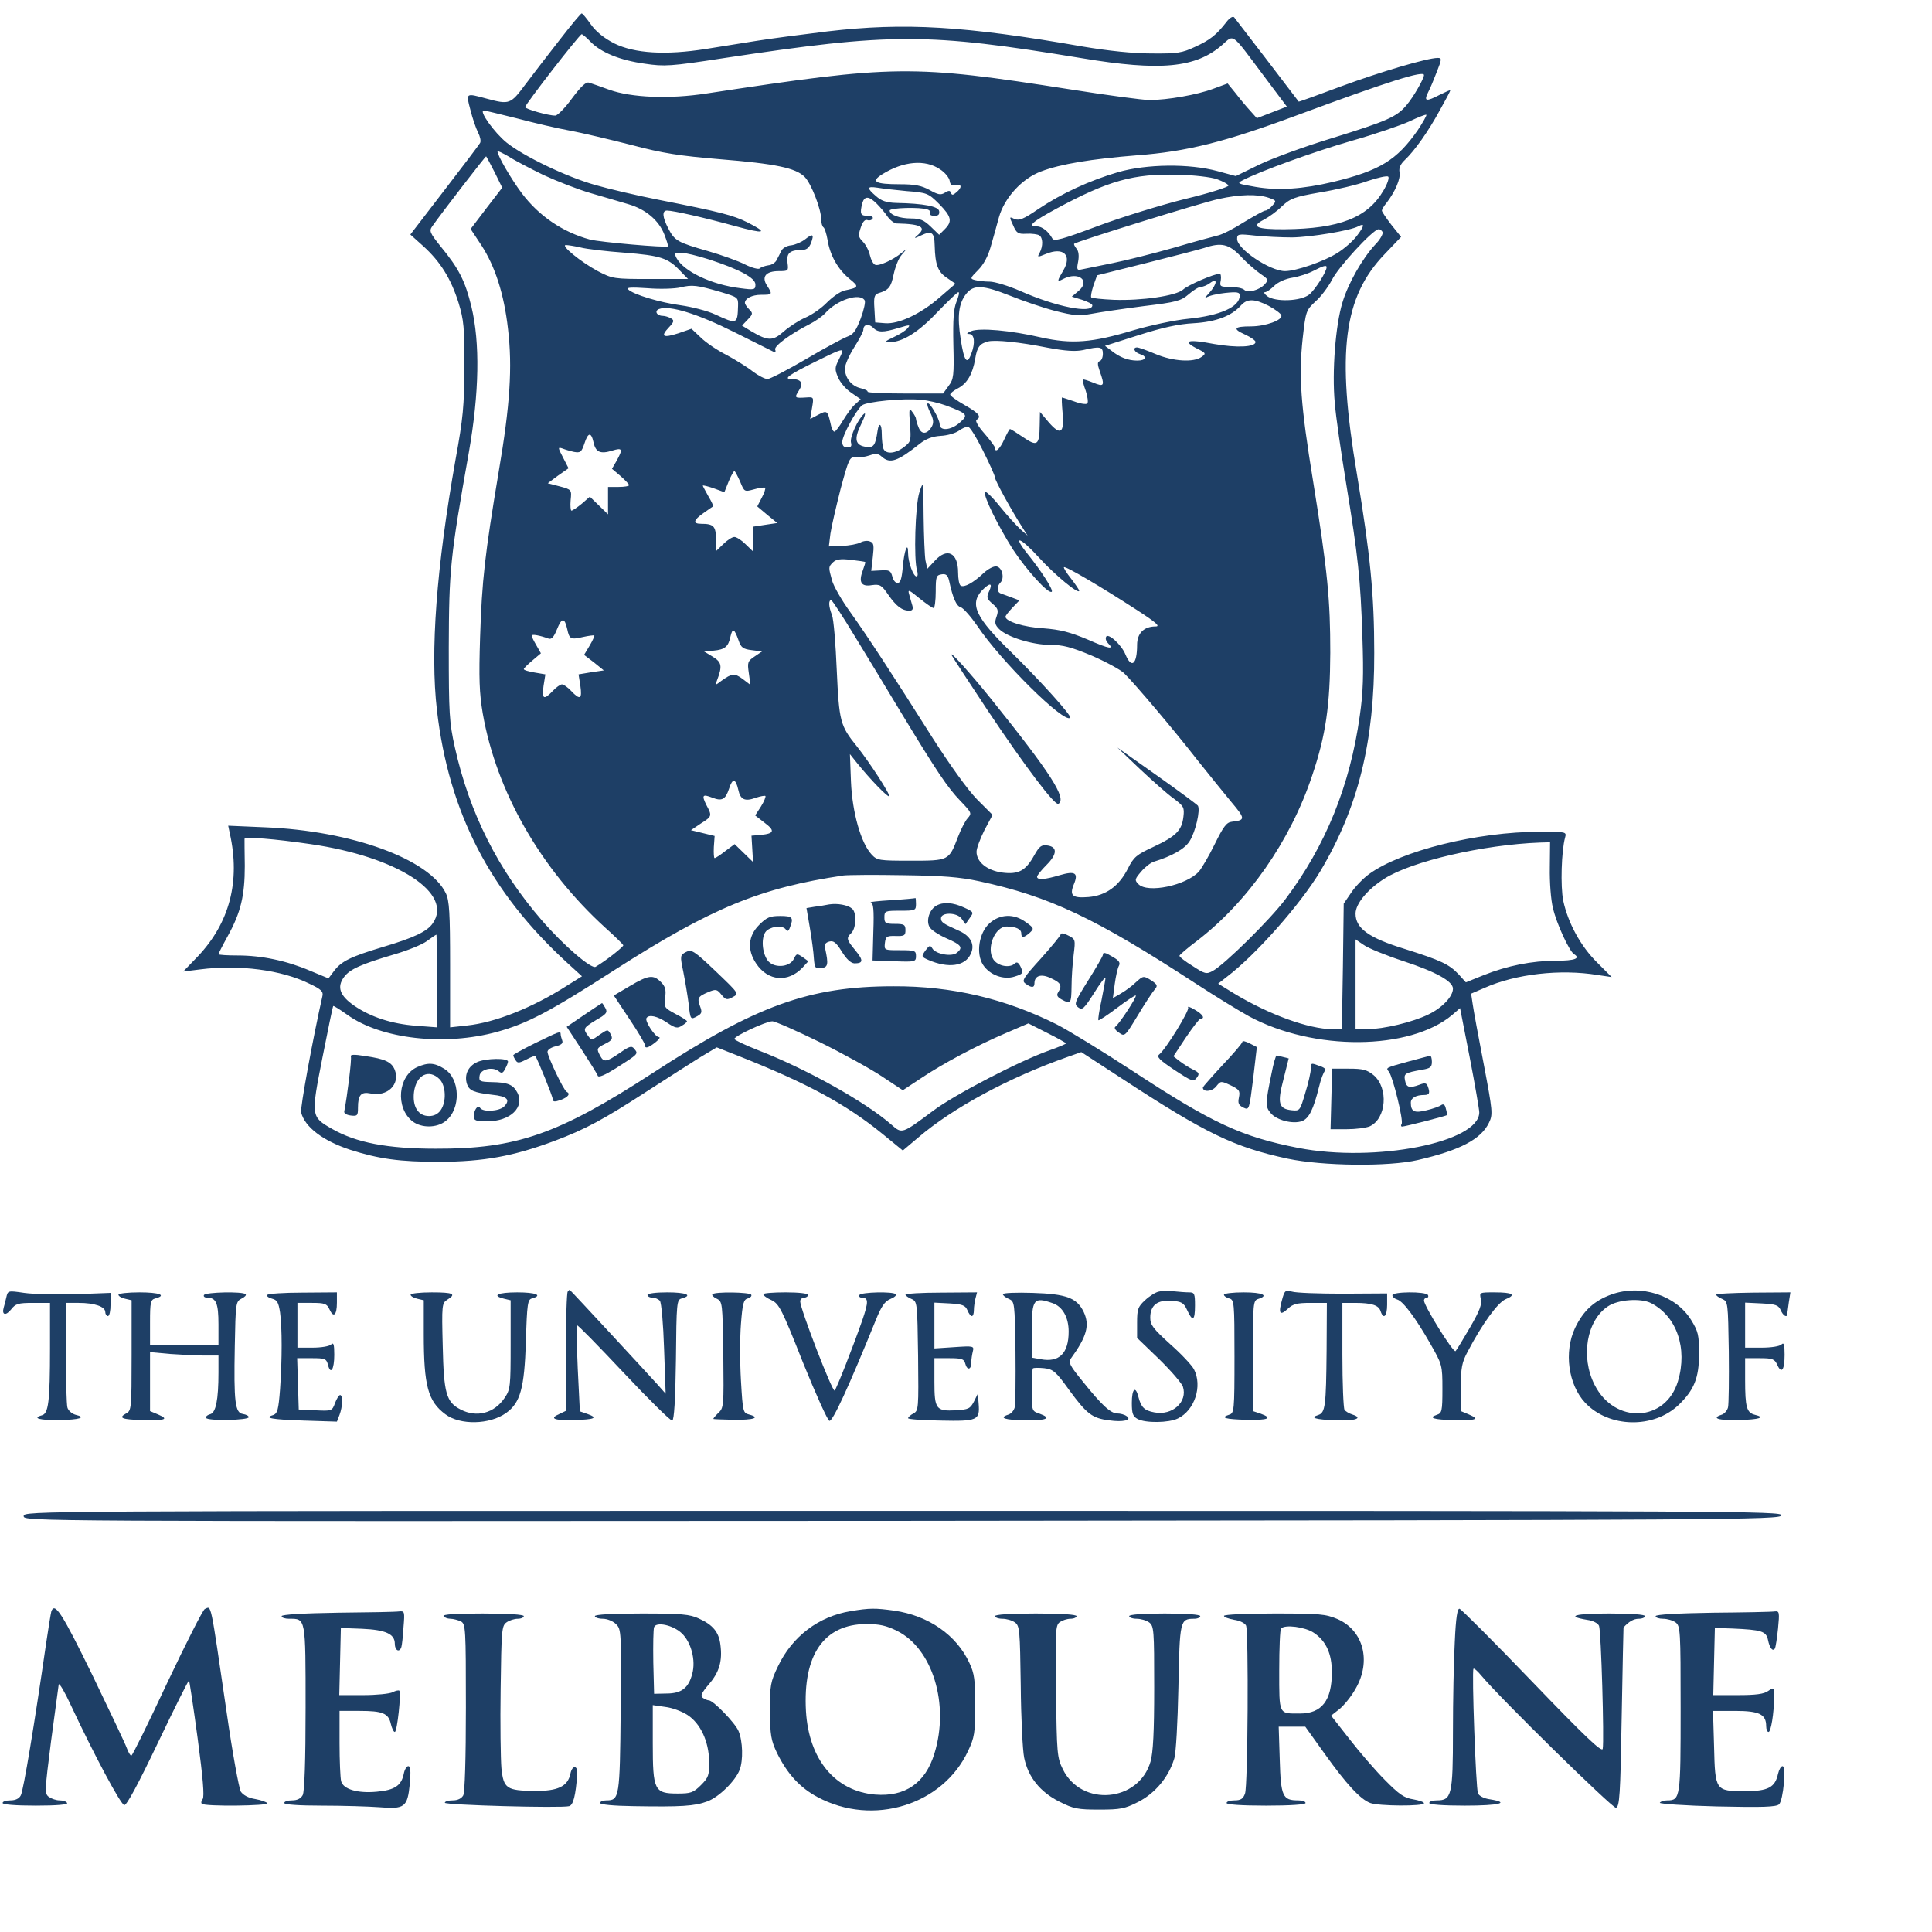 <?xml version="1.0" standalone="no"?>
<!DOCTYPE svg PUBLIC "-//W3C//DTD SVG 20010904//EN"
 "http://www.w3.org/TR/2001/REC-SVG-20010904/DTD/svg10.dtd">
<svg version="1.0" xmlns="http://www.w3.org/2000/svg"
 width="50pt" height="50pt" viewBox="22 22 734 714"
 preserveAspectRatio="xMidYMid meet">
<g transform="translate(0,714) scale(0.1,-0.1)"
fill="#1E3F66" stroke="none">
<path d="M2345 6867 c-44 -56 -102 -132 -130 -169 -55 -74 -60 -76 -145 -53
-82 22 -80 23 -63 -42 8 -32 21 -70 29 -86 8 -15 12 -33 8 -40 -4 -7 -65 -88
-136 -180 l-129 -168 49 -44 c65 -59 105 -123 134 -215 20 -66 23 -94 22 -245
0 -146 -5 -196 -33 -349 -73 -412 -97 -731 -71 -954 45 -389 202 -692 495
-960 l56 -51 -56 -35 c-131 -84 -274 -141 -381 -152 l-64 -7 0 238 c0 198 -3
243 -16 271 -62 130 -358 238 -688 251 l-139 6 6 -29 c41 -182 -1 -340 -121
-467 l-56 -58 64 8 c149 19 310 -2 415 -54 45 -21 54 -30 50 -47 -36 -159 -85
-426 -81 -442 14 -56 83 -108 186 -142 109 -35 188 -46 340 -46 169 1 279 21
435 79 120 45 188 82 359 193 71 46 159 102 194 124 l65 39 81 -32 c265 -105
410 -184 549 -297 l77 -63 58 49 c132 113 344 228 569 307 l51 18 155 -101
c318 -208 425 -260 629 -304 133 -28 384 -31 495 -5 160 37 240 79 270 142 15
31 14 43 -20 222 -20 103 -39 206 -42 228 l-6 40 51 22 c119 53 288 72 429 49
l54 -8 -55 55 c-63 62 -111 151 -129 235 -11 55 -7 189 7 240 6 22 5 22 -97
22 -236 0 -526 -72 -648 -161 -22 -16 -53 -48 -68 -71 l-28 -41 -3 -239 -4
-238 -36 0 c-91 1 -240 55 -374 136 l-60 37 33 26 c111 84 280 276 355 401
144 242 206 491 205 830 0 221 -15 372 -66 680 -78 463 -51 672 106 835 l62
65 -37 46 c-20 26 -36 50 -36 54 0 4 8 18 19 31 32 42 53 91 48 115 -3 16 4
31 20 46 37 35 89 108 133 189 22 39 40 73 40 76 0 2 -18 -6 -40 -17 -52 -27
-61 -25 -45 8 8 15 23 51 34 80 19 48 19 52 3 52 -39 0 -218 -53 -367 -108
-88 -33 -160 -59 -161 -58 -4 6 -239 313 -245 320 -5 6 -18 -2 -30 -18 -38
-49 -62 -68 -119 -94 -49 -23 -67 -26 -165 -25 -71 0 -164 10 -260 26 -451 79
-678 92 -970 58 -99 -12 -220 -28 -270 -36 -49 -8 -137 -22 -194 -31 -152 -24
-270 -17 -347 21 -39 20 -69 44 -89 72 -16 23 -32 42 -35 42 -3 1 -41 -45 -85
-102z m119 -6 c39 -40 111 -70 206 -83 74 -11 97 -10 298 21 641 97 772 97
1362 0 299 -50 434 -37 534 51 45 40 33 48 155 -115 l90 -120 -57 -22 -57 -22
-25 28 c-14 15 -39 45 -55 66 l-31 38 -54 -20 c-61 -23 -175 -43 -243 -43 -25
0 -159 18 -298 40 -608 95 -666 94 -1384 -15 -142 -22 -286 -16 -370 14 -33
12 -67 24 -77 27 -11 4 -30 -13 -65 -60 -26 -36 -55 -65 -63 -65 -25 -1 -115
25 -115 32 0 10 207 277 215 277 3 0 19 -13 34 -29z m3166 -126 c0 -14 -41
-85 -66 -114 -37 -45 -74 -61 -284 -126 -102 -31 -225 -76 -275 -100 l-90 -44
-70 19 c-107 29 -269 27 -377 -4 -109 -32 -215 -81 -303 -140 -57 -39 -73 -45
-91 -38 -20 10 -20 9 -5 -24 13 -30 19 -34 51 -32 20 1 42 -2 48 -6 15 -9 15
-41 2 -66 -10 -18 -9 -18 23 -5 67 28 101 -4 67 -62 -25 -42 -25 -46 -1 -33
58 30 105 -6 59 -45 l-26 -22 39 -12 c21 -7 39 -16 39 -21 0 -33 -138 -6 -275
55 -44 19 -96 35 -115 35 -19 0 -44 3 -56 6 -19 5 -19 7 12 38 21 21 38 53 48
89 9 31 23 81 31 111 21 75 88 148 161 175 74 28 190 47 364 61 188 14 333 50
610 153 348 129 480 170 480 152z m-3445 -165 c64 -17 154 -38 199 -46 44 -8
149 -33 232 -54 124 -33 186 -42 340 -55 210 -17 287 -33 321 -67 25 -25 63
-123 63 -162 0 -14 4 -27 9 -30 4 -3 11 -24 15 -47 9 -58 39 -112 83 -148 38
-31 37 -33 -20 -45 -15 -4 -44 -24 -65 -45 -20 -21 -57 -47 -83 -58 -25 -11
-62 -35 -82 -53 -41 -36 -59 -36 -122 1 l-36 22 22 23 c20 21 20 24 5 39 -9 9
-16 20 -16 24 0 17 27 31 62 31 43 0 44 1 22 35 -22 34 -4 55 45 55 36 0 37 1
33 31 -5 36 8 49 51 49 20 0 30 7 38 26 13 35 7 38 -22 15 -14 -11 -38 -21
-53 -23 -16 -1 -33 -11 -37 -20 -5 -10 -13 -26 -18 -35 -4 -10 -19 -20 -32
-21 -13 -2 -28 -7 -33 -12 -4 -4 -29 2 -55 15 -25 13 -89 36 -141 51 -115 33
-127 39 -151 86 -23 44 -24 68 -5 68 24 0 143 -27 259 -59 113 -31 128 -27 47
14 -54 27 -104 40 -333 85 -87 17 -197 43 -245 57 -110 31 -272 109 -337 161
-47 38 -107 122 -87 122 6 0 63 -14 127 -30z m3421 -45 c-79 -113 -143 -153
-321 -196 -114 -27 -208 -34 -295 -19 -69 12 -72 13 -49 25 67 35 272 109 414
150 88 25 187 59 220 74 33 16 62 27 64 25 2 -2 -13 -29 -33 -59z m-3321 -170
c50 -23 131 -55 180 -69 50 -15 114 -33 143 -42 65 -19 115 -61 136 -115 9
-23 15 -43 14 -45 -7 -6 -259 16 -297 26 -103 28 -193 89 -258 175 -40 53 -93
144 -93 160 0 3 19 -6 43 -20 23 -15 83 -46 132 -70z m-186 11 l29 -59 -60
-78 -60 -79 41 -62 c52 -80 86 -185 101 -318 17 -144 8 -288 -35 -540 -53
-317 -64 -414 -71 -630 -5 -158 -3 -213 10 -290 52 -298 220 -591 466 -815 36
-32 66 -62 68 -66 2 -5 -63 -57 -105 -82 -16 -10 -122 81 -205 177 -166 192
-274 406 -330 657 -21 95 -23 127 -23 379 1 296 5 340 76 740 40 228 43 418
10 555 -24 98 -47 144 -117 229 -41 51 -44 59 -32 76 38 54 203 268 205 266 1
-1 16 -28 32 -60z m1692 11 c19 -12 35 -32 37 -44 2 -15 8 -19 23 -16 23 6 25
-10 2 -28 -12 -11 -17 -11 -20 -2 -3 10 -9 10 -23 1 -16 -10 -26 -8 -58 10
-31 17 -56 22 -113 22 -95 0 -112 10 -67 38 80 50 163 57 219 19z m1053 -38
c22 -8 41 -18 43 -24 1 -5 -72 -29 -165 -51 -92 -23 -241 -69 -332 -103 -136
-51 -166 -59 -172 -47 -15 27 -39 46 -59 46 -37 0 -18 17 74 67 198 107 295
134 462 129 61 -1 127 -9 149 -17z m632 -43 c-60 -103 -167 -145 -375 -147
-106 -1 -131 10 -80 36 19 10 50 32 69 51 32 30 47 36 145 53 61 10 142 29
180 43 39 13 74 21 79 17 5 -4 -3 -28 -18 -53z m-1811 -2 c77 -6 82 -8 123
-49 47 -48 51 -66 21 -96 l-21 -21 -32 31 c-26 25 -40 31 -75 31 -44 0 -81 14
-81 30 0 11 118 14 144 4 9 -3 13 -10 10 -15 -3 -5 4 -9 16 -9 15 0 20 5 18
18 -3 18 -58 29 -163 31 -37 1 -57 8 -77 26 -36 31 -35 38 5 32 17 -3 68 -9
112 -13z m1374 -25 c31 -11 31 -12 15 -30 -9 -11 -21 -19 -27 -19 -5 0 -41
-20 -81 -44 -39 -25 -84 -48 -101 -51 -16 -4 -91 -24 -165 -46 -74 -21 -180
-48 -235 -59 -55 -11 -108 -22 -118 -24 -15 -4 -17 1 -11 30 4 22 2 40 -6 49
-7 9 -11 17 -9 19 10 9 490 158 549 170 81 18 147 19 189 5z m-1488 -23 c13
-13 32 -35 41 -49 10 -14 26 -26 35 -26 96 -2 116 -15 75 -48 -11 -9 -6 -9 16
2 42 20 52 13 53 -38 2 -73 12 -100 47 -123 l32 -22 -59 -51 c-73 -64 -157
-103 -208 -99 l-38 3 -3 53 c-3 43 0 53 15 58 40 12 48 23 58 71 6 28 19 62
30 74 l20 24 -20 -16 c-33 -27 -86 -51 -100 -45 -7 2 -16 19 -20 36 -4 18 -16
41 -27 52 -17 17 -18 24 -8 53 7 22 16 32 25 29 7 -3 16 -1 20 5 4 7 -4 11
-19 11 -27 0 -30 8 -20 48 8 28 25 28 55 -2z m1824 -122 c-15 -20 -48 -49 -74
-65 -50 -32 -157 -69 -199 -69 -57 0 -182 84 -182 122 0 19 4 20 68 13 37 -4
100 -7 141 -7 72 1 221 26 251 42 26 14 24 2 -5 -36z m98 14 c2 -7 -10 -29
-29 -48 -48 -52 -102 -146 -124 -220 -26 -85 -40 -261 -29 -380 4 -52 24 -189
43 -305 45 -275 55 -363 62 -585 5 -144 3 -211 -10 -300 -37 -265 -130 -494
-283 -697 -57 -76 -232 -249 -276 -272 -24 -13 -30 -11 -76 19 -28 17 -51 35
-50 39 0 3 30 29 66 56 193 148 355 379 438 628 52 154 68 265 69 467 0 201
-10 309 -65 650 -48 294 -55 400 -40 543 12 106 13 108 49 142 21 18 48 55 62
81 23 48 155 191 177 193 6 1 13 -5 16 -11z m-3048 -58 c22 -6 98 -15 168 -20
137 -11 165 -20 211 -69 l30 -31 -143 0 c-140 0 -144 1 -200 30 -65 35 -143
99 -121 99 8 0 33 -4 55 -9z m2509 -34 c22 -24 56 -53 74 -66 31 -21 32 -23
17 -40 -21 -23 -65 -34 -78 -21 -6 6 -30 11 -53 11 -39 0 -41 2 -36 25 2 14 0
25 -4 25 -21 0 -121 -43 -139 -60 -26 -24 -159 -43 -264 -39 -44 2 -82 6 -85
9 -3 3 1 23 8 45 l14 39 188 47 c104 26 203 52 219 57 65 22 94 15 139 -32z
m-2019 -12 c116 -38 175 -70 175 -95 0 -20 -4 -21 -57 -14 -109 13 -216 64
-243 115 -9 18 -7 20 17 20 16 0 64 -12 108 -26z m2345 -29 c0 -18 -44 -86
-66 -104 -33 -26 -129 -29 -160 -6 -10 8 -14 15 -8 15 6 0 22 11 35 24 14 14
43 27 69 31 25 4 61 16 80 26 37 19 50 23 50 14z m-446 -98 c-16 -17 -21 -25
-12 -18 9 7 42 15 72 18 47 5 56 3 56 -10 0 -43 -75 -76 -195 -88 -51 -5 -141
-24 -210 -44 -156 -47 -233 -53 -350 -27 -116 27 -233 37 -265 24 -18 -8 -20
-11 -7 -11 19 -1 23 -34 7 -75 -16 -44 -27 -29 -40 54 -14 90 -8 137 21 174
28 35 62 34 168 -8 47 -19 123 -45 169 -57 71 -18 91 -20 140 -11 31 6 120 19
197 29 125 15 142 20 171 45 17 15 38 28 46 28 8 0 23 6 34 14 31 23 29 -2 -2
-37z m-1854 3 c63 -19 65 -20 64 -52 -2 -70 -4 -71 -86 -33 -30 14 -89 29
-131 35 -77 10 -182 41 -201 61 -8 7 14 8 74 4 47 -4 103 -2 125 3 45 11 62 9
155 -18z m894 -36 c-11 -27 -14 -67 -12 -164 3 -117 1 -131 -18 -156 l-21 -29
-145 0 c-81 0 -144 3 -142 7 2 3 -9 9 -26 13 -35 8 -60 39 -60 75 0 14 16 50
35 80 19 30 35 60 35 67 0 20 19 25 36 9 19 -20 38 -20 98 -2 43 13 46 13 34
-1 -7 -9 -31 -24 -53 -34 -34 -16 -36 -19 -15 -19 49 0 111 39 182 115 40 41
75 75 79 75 5 0 1 -16 -7 -36z m-349 5 c4 -5 -3 -37 -15 -69 -18 -47 -28 -61
-51 -69 -16 -6 -87 -44 -158 -86 -70 -41 -136 -75 -145 -75 -10 0 -35 13 -55
28 -20 16 -65 44 -100 63 -36 18 -80 48 -99 67 l-35 33 -49 -17 c-59 -19 -70
-13 -37 22 20 21 21 27 9 34 -8 5 -23 10 -32 10 -23 0 -33 19 -14 26 39 15
144 -17 286 -88 80 -40 148 -74 152 -76 4 -1 6 3 3 10 -5 13 59 60 130 96 22
11 49 30 60 42 45 51 132 79 150 49z m1535 -21 c24 -13 46 -29 48 -36 6 -18
-60 -42 -116 -42 -64 0 -71 -9 -22 -31 22 -10 40 -23 40 -28 0 -20 -72 -23
-157 -8 -99 19 -123 13 -68 -16 37 -18 38 -20 20 -33 -30 -22 -109 -17 -175
11 -33 14 -64 25 -70 25 -18 0 -11 -18 10 -25 30 -9 24 -25 -9 -25 -35 0 -67
12 -99 38 l-24 18 129 41 c91 29 151 42 208 45 84 5 143 27 179 67 24 27 51
27 106 -1z m-840 -159 c70 -13 106 -15 135 -9 64 15 75 13 75 -14 0 -13 -5
-26 -12 -28 -9 -3 -9 -12 0 -38 20 -56 17 -61 -24 -44 -20 8 -38 14 -40 12 -2
-2 3 -22 11 -43 7 -22 10 -43 6 -48 -4 -4 -27 -1 -50 8 -24 8 -45 15 -46 15
-2 0 -1 -26 2 -59 7 -77 -8 -87 -53 -35 l-33 39 -1 -50 c-1 -77 -9 -83 -63
-46 -25 17 -47 31 -50 31 -2 0 -12 -18 -22 -40 -16 -36 -35 -53 -35 -31 0 4
-18 29 -40 54 -23 26 -36 48 -30 52 20 12 9 25 -45 56 -30 17 -55 35 -55 40 0
5 13 15 30 24 34 18 55 53 65 112 7 44 17 58 50 66 28 6 115 -2 225 -24z
m-780 -14 c0 -4 -7 -19 -15 -35 -13 -26 -14 -34 -1 -64 8 -19 30 -45 50 -58
l36 -25 -21 -19 c-12 -10 -32 -38 -46 -61 -14 -24 -29 -43 -33 -43 -5 0 -12
15 -15 33 -11 47 -13 49 -47 31 l-30 -16 7 42 c7 41 7 42 -21 40 -45 -3 -47
-2 -29 26 19 29 9 44 -29 44 -31 0 -9 16 90 65 89 44 104 50 104 40z m395
-206 c81 -31 85 -35 52 -64 -33 -30 -77 -34 -77 -7 0 20 -39 87 -46 79 -3 -3
2 -19 11 -36 11 -23 13 -36 6 -50 -17 -31 -40 -34 -51 -5 -6 14 -10 29 -10 33
0 4 -6 16 -14 26 -12 17 -13 12 -9 -46 5 -63 4 -67 -22 -87 -33 -26 -70 -29
-79 -6 -3 9 -6 34 -6 56 0 39 -11 46 -16 11 -8 -55 -15 -64 -41 -61 -44 5 -50
29 -21 87 14 28 18 46 11 39 -23 -19 -55 -89 -50 -109 4 -14 0 -19 -14 -19
-13 0 -19 7 -19 21 0 24 52 120 75 139 17 14 157 28 225 21 25 -2 68 -12 95
-22z m139 -170 c25 -50 46 -96 46 -103 0 -11 62 -124 105 -191 l19 -30 -28 25
c-15 14 -51 53 -79 88 -28 35 -53 58 -55 53 -6 -17 50 -129 106 -218 52 -79
136 -172 148 -161 6 7 -39 78 -94 146 -58 73 -25 61 45 -16 59 -65 153 -143
153 -126 0 3 -14 24 -31 46 -17 21 -29 41 -27 43 5 6 144 -76 278 -163 74 -48
89 -62 70 -62 -44 0 -70 -26 -70 -70 0 -74 -21 -92 -44 -37 -15 38 -68 85 -74
67 -3 -7 1 -17 7 -23 26 -26 6 -23 -76 13 -69 29 -105 38 -169 43 -73 4 -144
26 -144 44 0 4 12 19 27 35 l26 27 -29 11 c-16 6 -35 13 -41 15 -16 5 -17 27
-2 42 16 16 7 57 -15 61 -10 2 -32 -9 -50 -26 -38 -36 -73 -55 -86 -47 -6 3
-10 26 -10 50 0 76 -42 96 -89 44 l-28 -30 -7 32 c-3 17 -6 93 -7 168 -1 135
-1 136 -16 91 -16 -48 -22 -257 -9 -297 4 -13 3 -23 -2 -23 -12 0 -32 54 -32
88 0 49 -15 10 -20 -51 -4 -45 -9 -62 -20 -62 -8 0 -17 11 -20 25 -6 22 -11
25 -43 23 l-37 -2 6 53 c5 44 4 54 -11 59 -9 4 -25 2 -36 -4 -11 -6 -43 -12
-70 -13 l-50 -2 6 49 c4 27 22 104 39 171 31 114 34 121 56 118 13 -1 37 2 54
8 23 8 33 7 46 -5 31 -28 60 -18 143 48 25 20 49 29 80 31 25 1 56 10 69 19
12 9 28 16 35 16 7 1 32 -40 57 -90z m-1479 30 c8 -37 26 -45 71 -31 39 12 41
6 17 -38 l-18 -31 33 -28 c17 -15 32 -31 32 -34 0 -4 -18 -7 -40 -7 l-40 0 0
-52 0 -52 -34 33 -35 34 -31 -27 c-17 -14 -35 -26 -39 -26 -3 0 -5 18 -3 40 4
39 4 40 -41 52 l-46 12 39 29 40 28 -21 41 c-20 38 -20 40 -2 34 10 -4 30 -10
44 -13 24 -4 28 -1 39 31 14 44 26 46 35 5z m557 -149 c16 -39 16 -39 53 -29
20 6 39 8 42 6 2 -3 -3 -20 -13 -38 l-17 -33 38 -32 38 -31 -47 -7 -46 -7 0
-46 0 -47 -28 27 c-15 15 -34 27 -42 27 -8 0 -27 -12 -42 -27 l-28 -27 0 46
c0 49 -9 58 -56 58 -33 0 -30 14 9 41 17 12 34 24 36 25 2 2 -6 19 -18 39 -11
20 -21 38 -21 40 0 2 18 -2 41 -10 l41 -15 16 40 c9 22 19 40 22 40 3 0 12
-18 22 -40z m475 -305 c2 -1 -3 -15 -9 -32 -17 -45 -6 -63 34 -56 31 4 37 1
63 -37 30 -43 52 -60 80 -60 12 0 15 6 11 20 -3 11 -9 30 -12 42 -6 20 -1 18
39 -15 25 -20 49 -37 54 -37 4 0 8 28 8 63 0 56 2 62 22 65 17 3 24 -3 29 -25
14 -66 28 -96 44 -100 10 -3 38 -35 63 -71 88 -132 330 -372 353 -349 7 7
-115 142 -222 247 -137 133 -161 184 -114 236 30 31 43 31 28 -2 -11 -23 -9
-29 13 -48 21 -18 23 -25 15 -49 -8 -22 -6 -31 10 -47 30 -30 126 -60 194 -60
48 0 79 -8 158 -41 53 -23 108 -53 122 -66 41 -40 194 -221 277 -328 43 -54
102 -127 131 -162 54 -64 54 -69 2 -75 -20 -2 -32 -18 -65 -85 -22 -45 -49
-91 -60 -104 -48 -53 -195 -84 -230 -48 -15 15 -14 19 10 47 14 17 36 34 48
38 69 21 119 49 137 79 22 35 41 117 31 134 -4 5 -74 57 -156 115 l-150 106
85 -81 c47 -44 104 -95 128 -112 40 -30 42 -35 38 -70 -6 -52 -28 -74 -113
-114 -65 -30 -76 -39 -98 -83 -34 -67 -83 -102 -149 -108 -62 -5 -74 5 -56 49
18 43 4 51 -54 34 -56 -17 -86 -19 -86 -6 0 5 16 25 36 45 41 41 42 69 2 74
-22 3 -30 -4 -49 -38 -33 -59 -60 -73 -122 -65 -57 8 -97 40 -97 79 0 13 14
50 30 82 l31 58 -60 60 c-35 36 -103 131 -167 231 -156 247 -249 389 -314 480
-32 44 -63 98 -69 120 -14 51 -14 51 4 69 12 11 28 14 68 9 28 -3 53 -7 54 -8z
m-39 -283 c46 -75 124 -204 174 -287 137 -226 177 -286 226 -337 44 -46 45
-48 28 -67 -9 -10 -26 -43 -37 -72 -34 -89 -34 -89 -179 -89 -120 0 -128 1
-149 24 -40 43 -73 159 -78 276 l-4 105 28 -35 c50 -62 116 -130 121 -125 6 5
-75 130 -123 190 -63 78 -67 94 -76 289 -4 100 -12 194 -18 209 -13 33 -14 57
-3 57 4 -1 44 -62 90 -138z m-1093 28 c8 -38 13 -41 60 -30 22 5 41 7 43 6 1
-2 -6 -19 -18 -39 l-21 -35 38 -29 37 -30 -48 -7 -48 -8 7 -44 c7 -50 -1 -55
-35 -19 -13 14 -29 25 -35 25 -6 0 -22 -11 -35 -25 -34 -36 -42 -31 -35 19 l7
44 -41 7 c-23 4 -41 9 -41 13 0 3 15 18 33 33 l32 27 -17 30 c-10 17 -18 33
-18 37 0 7 31 1 64 -11 11 -4 20 5 32 35 18 45 29 46 39 1z m651 -43 c9 -27
17 -33 50 -37 l39 -5 -28 -19 c-27 -18 -28 -23 -22 -64 l6 -44 -30 23 c-31 22
-39 22 -81 -8 -23 -18 -24 -17 -16 2 21 55 18 69 -16 90 l-33 20 35 3 c44 4
57 15 65 53 8 35 15 31 31 -14z m-1 -568 c8 -37 25 -45 66 -30 18 6 34 9 37 7
2 -3 -5 -21 -17 -40 l-22 -34 36 -28 c40 -30 37 -41 -15 -46 l-35 -3 3 -50 3
-50 -35 34 -35 34 -35 -26 c-19 -15 -37 -27 -41 -27 -3 0 -4 19 -3 42 l3 42
-45 11 -45 11 37 25 c43 27 44 29 22 70 -19 38 -15 43 21 29 38 -15 51 -8 65
34 13 41 25 39 35 -5z m-1625 -206 c331 -48 544 -187 464 -301 -21 -31 -72
-55 -190 -90 -123 -37 -157 -54 -185 -91 l-21 -28 -70 29 c-89 38 -184 58
-275 58 -40 0 -73 2 -73 5 0 2 16 34 36 70 49 89 64 153 64 265 -1 52 -1 98
-1 103 1 9 114 0 251 -20z m4708 -90 c-1 -54 4 -123 12 -153 13 -58 62 -164
80 -175 26 -16 3 -25 -67 -25 -93 0 -187 -19 -277 -55 l-67 -27 -27 30 c-37
39 -67 53 -206 97 -136 42 -186 78 -186 134 0 37 45 92 110 133 104 66 375
129 592 137 l37 1 -1 -97z m-2168 -51 c269 -58 441 -140 825 -390 72 -47 162
-102 200 -123 246 -133 611 -130 772 5 l30 26 37 -189 c20 -103 36 -197 36
-207 0 -114 -395 -192 -688 -135 -214 42 -325 93 -627 291 -116 76 -247 156
-290 178 -196 98 -399 146 -620 145 -321 0 -521 -73 -916 -330 -359 -233 -518
-288 -824 -287 -184 0 -302 23 -393 75 -81 46 -81 48 -37 271 21 106 39 194
41 196 1 2 25 -13 53 -33 129 -93 371 -120 570 -65 115 32 197 75 446 235 369
236 553 312 870 359 17 2 118 3 225 1 152 -2 216 -7 290 -23z m-2060 -378 l0
-177 -79 6 c-93 7 -172 33 -235 76 -55 38 -67 71 -39 109 22 30 65 49 194 87
48 14 102 36 120 49 19 14 35 25 37 25 1 1 2 -78 2 -175z m3673 74 c122 -40
187 -76 187 -104 0 -30 -41 -73 -93 -98 -59 -29 -170 -56 -234 -56 l-43 0 0
171 0 170 31 -21 c16 -12 85 -40 152 -62z m-2219 -307 c89 -44 196 -103 239
-132 l77 -51 68 45 c85 57 213 125 323 172 l86 37 71 -36 c40 -20 72 -38 72
-40 0 -2 -28 -14 -62 -26 -116 -41 -362 -169 -443 -230 -119 -89 -118 -88
-158 -53 -99 87 -327 214 -509 284 -48 19 -88 38 -88 42 0 11 121 67 144 67
11 0 92 -36 180 -79z"/>
<path d="M3836 4530 c4 -8 66 -103 137 -210 143 -214 255 -362 268 -354 33 20
-28 115 -256 399 -79 98 -161 189 -149 165z"/>
<path d="M3605 3600 c-49 -3 -84 -7 -77 -8 10 -2 13 -27 10 -111 l-3 -110 83
-3 c79 -3 82 -2 82 20 0 20 -4 22 -61 22 -60 0 -60 0 -57 28 3 24 7 27 41 26
33 -1 37 2 37 22 0 21 -5 24 -40 24 -36 0 -40 3 -40 25 0 24 3 25 60 25 57 0
60 1 60 25 0 14 -1 24 -2 23 -2 -1 -43 -5 -93 -8z"/>
<path d="M3370 3584 c-14 -3 -39 -7 -56 -9 l-30 -5 13 -76 c7 -41 14 -93 15
-115 3 -36 5 -40 28 -37 26 3 28 14 15 74 -4 16 1 23 16 27 16 4 26 -4 47 -38
18 -29 34 -44 48 -45 34 0 35 11 4 49 -34 41 -36 47 -15 67 18 19 20 78 2 92
-16 14 -56 21 -87 16z"/>
<path d="M3777 3579 c-26 -15 -39 -56 -26 -80 5 -11 35 -31 65 -44 57 -25 64
-35 39 -55 -19 -16 -81 -5 -93 17 -8 13 -11 12 -26 -8 -16 -23 -16 -24 11 -36
76 -33 140 -24 161 23 17 35 0 68 -45 88 -60 27 -68 32 -68 47 0 24 61 23 78
-1 l15 -21 16 23 c16 22 16 23 -21 40 -43 20 -80 22 -106 7z"/>
<path d="M3104 3506 c-42 -42 -46 -95 -11 -147 45 -67 121 -73 176 -15 l22 24
-22 16 c-21 14 -23 14 -33 -7 -17 -34 -80 -36 -101 -4 -23 35 -23 97 0 113 23
17 61 18 71 2 5 -8 10 -6 15 8 15 38 10 44 -37 44 -39 0 -51 -5 -80 -34z"/>
<path d="M3979 3512 c-40 -36 -52 -115 -24 -158 25 -38 78 -58 120 -44 32 10
33 13 23 36 -8 17 -15 21 -22 14 -19 -19 -65 -11 -82 15 -28 42 6 125 50 125
35 0 56 -10 56 -26 0 -18 9 -18 32 2 17 16 17 18 -14 40 -45 34 -99 32 -139
-4z"/>
<path d="M4250 3471 c0 -5 -34 -46 -75 -92 -69 -76 -74 -85 -59 -96 23 -17 34
-16 34 1 0 30 26 38 64 19 37 -17 42 -28 26 -53 -7 -11 -3 -18 13 -27 35 -19
37 -17 38 50 0 34 4 88 8 120 7 57 7 59 -21 73 -15 8 -28 10 -28 5z"/>
<path d="M2826 3403 c-22 -12 -23 -13 -10 -75 7 -35 16 -89 20 -120 7 -63 7
-63 34 -48 16 9 18 15 10 36 -12 32 -9 38 31 55 29 12 33 11 50 -10 16 -20 21
-21 43 -9 24 13 24 13 -65 98 -83 79 -92 84 -113 73z"/>
<path d="M4410 3392 c0 -4 -25 -48 -56 -97 -52 -83 -54 -90 -38 -102 16 -12
22 -6 61 55 23 37 43 63 43 57 0 -5 -7 -43 -15 -84 -9 -40 -14 -75 -12 -77 2
-2 34 19 71 47 37 28 69 49 71 47 5 -5 -64 -110 -78 -119 -5 -4 1 -14 14 -22
22 -16 23 -15 72 66 27 45 56 89 64 98 12 14 10 18 -11 33 -32 20 -32 20 -62
-7 -13 -13 -38 -31 -55 -41 l-31 -18 7 53 c4 30 11 61 16 70 6 11 0 20 -21 32
-31 19 -40 21 -40 9z"/>
<path d="M2613 3274 l-61 -36 59 -89 c33 -49 59 -93 59 -99 0 -15 12 -12 40
10 14 11 20 20 13 20 -14 0 -54 61 -47 72 9 15 41 8 78 -17 31 -21 40 -23 56
-12 11 6 20 14 20 17 0 3 -20 16 -44 28 -42 23 -44 25 -39 62 4 29 1 42 -16
59 -29 29 -47 27 -118 -15z"/>
<path d="M2439 3164 l-66 -45 57 -87 c31 -48 59 -92 61 -99 3 -8 28 3 71 30
83 53 84 53 68 72 -10 13 -18 11 -55 -15 -51 -35 -61 -37 -75 -11 -14 27 -14
29 20 46 26 13 29 19 20 36 -11 19 -11 19 -42 -2 -30 -22 -31 -22 -44 -4 -20
27 -18 30 31 60 39 22 44 29 35 45 -6 11 -12 20 -13 19 -1 0 -32 -21 -68 -45z"/>
<path d="M4734 3192 c6 -10 -84 -157 -110 -178 -11 -9 1 -21 58 -59 67 -44 72
-46 85 -29 11 15 9 19 -15 31 -15 7 -38 22 -51 32 l-23 18 47 71 c27 40 52 72
56 72 19 0 8 17 -22 34 -18 11 -29 14 -25 8z"/>
<path d="M2253 3057 c-46 -23 -83 -43 -83 -46 0 -3 4 -12 9 -19 7 -12 14 -11
41 3 17 9 33 15 34 13 10 -16 66 -154 66 -164 0 -10 7 -11 30 -3 29 11 38 24
23 31 -11 4 -73 135 -73 152 0 8 14 17 31 21 21 5 29 11 25 22 -3 8 -6 19 -6
24 0 13 -4 11 -97 -34z"/>
<path d="M4940 3062 c0 -5 -34 -45 -75 -88 -41 -44 -74 -82 -75 -85 -1 -19 34
-17 50 3 18 22 18 22 55 5 33 -16 37 -21 32 -46 -5 -23 -1 -30 17 -39 22 -10
22 -9 37 110 l14 120 -27 14 c-16 8 -28 11 -28 6z"/>
<path d="M1553 3006 c4 -9 -14 -152 -25 -208 -2 -8 9 -14 25 -16 25 -3 27 0
27 30 0 48 12 61 47 54 64 -14 114 34 93 89 -12 30 -36 42 -113 53 -42 7 -57
6 -54 -2z"/>
<path d="M5051 2943 c-24 -116 -24 -127 -4 -151 22 -28 86 -44 120 -31 26 10
43 44 64 129 7 30 18 58 23 62 6 4 -2 12 -17 17 -37 14 -37 14 -37 -10 0 -12
-9 -53 -21 -91 -20 -68 -21 -69 -51 -66 -50 5 -56 26 -32 117 l20 80 -20 5
c-12 3 -23 6 -26 6 -3 0 -12 -30 -19 -67z"/>
<path d="M5570 2987 c-87 -24 -86 -23 -73 -39 15 -20 56 -186 48 -198 -3 -5
-3 -10 2 -10 11 0 166 40 169 43 2 2 1 13 -3 25 -3 15 -9 19 -17 14 -6 -5 -31
-14 -56 -20 -47 -12 -60 -5 -60 29 0 18 20 29 51 29 20 0 23 8 13 34 -4 11
-11 13 -31 5 -38 -14 -50 -11 -55 16 -5 26 -2 29 65 41 31 5 37 10 37 30 0 13
-3 23 -7 23 -5 -1 -42 -11 -83 -22z"/>
<path d="M2033 2985 c-34 -15 -50 -48 -39 -83 8 -25 26 -33 95 -41 59 -6 71
-19 46 -45 -19 -18 -80 -22 -91 -5 -8 14 -24 -8 -24 -33 0 -15 9 -18 51 -18
88 0 144 54 114 110 -16 30 -37 38 -98 39 -44 1 -48 3 -45 24 3 25 50 36 73
17 11 -9 16 -7 24 9 6 11 11 23 11 28 0 14 -84 13 -117 -2z"/>
<path d="M1805 2966 c-73 -33 -84 -154 -18 -206 34 -26 92 -26 126 1 59 46 56
162 -6 199 -37 23 -61 24 -102 6z m85 -46 c24 -24 27 -86 4 -118 -10 -14 -25
-22 -44 -22 -42 0 -64 37 -57 92 9 65 57 88 97 48z"/>
<path d="M5278 2845 l-3 -115 62 0 c34 0 73 5 87 11 63 29 72 145 15 194 -26
21 -41 25 -94 25 l-64 0 -3 -115z"/>
<path d="M244 2091 c-3 -14 -8 -32 -10 -39 -8 -28 8 -32 28 -7 17 22 27 25 84
25 l64 0 0 -172 c0 -204 -6 -249 -31 -255 -39 -11 -7 -19 65 -18 79 1 106 10
63 20 -14 4 -28 16 -31 28 -3 12 -6 106 -6 210 l0 187 49 0 c60 0 101 -14 101
-35 0 -8 5 -15 10 -15 6 0 10 20 10 44 l0 44 -132 -5 c-73 -2 -161 0 -196 5
-62 9 -62 9 -68 -17z"/>
<path d="M2377 2113 c-4 -3 -7 -107 -7 -230 l0 -223 -25 -12 c-39 -17 -21 -25
55 -23 79 2 94 8 52 23 l-29 10 -8 162 c-4 89 -5 163 -3 165 2 3 82 -79 178
-181 95 -101 178 -183 184 -181 7 2 12 78 14 231 2 218 3 228 22 233 44 12 16
23 -55 23 -43 0 -75 -4 -75 -10 0 -5 8 -10 19 -10 10 0 23 -6 28 -12 6 -7 13
-89 16 -183 l6 -170 -31 35 c-36 40 -332 360 -334 360 0 0 -4 -3 -7 -7z"/>
<path d="M4623 2113 c-12 -2 -36 -17 -53 -33 -27 -25 -30 -34 -30 -85 l0 -58
84 -81 c46 -45 86 -92 90 -104 19 -58 -40 -111 -108 -98 -39 7 -51 20 -61 59
-11 44 -25 31 -25 -23 0 -41 4 -51 22 -61 30 -16 118 -15 153 2 64 31 94 123
61 187 -8 15 -48 58 -90 95 -65 59 -76 73 -76 101 0 47 27 68 81 64 38 -3 46
-7 59 -35 21 -46 30 -41 30 17 0 45 -2 50 -22 50 -13 0 -39 2 -58 4 -19 2 -45
2 -57 -1z"/>
<path d="M5090 2079 c-14 -50 -7 -59 23 -31 19 18 35 22 86 22 l62 0 -1 -182
c-2 -211 -5 -235 -32 -244 -33 -10 -12 -17 66 -20 75 -3 107 8 64 22 -13 4
-26 12 -30 18 -4 6 -8 100 -8 209 l0 197 48 0 c64 0 90 -9 97 -31 11 -34 25
-20 25 24 l0 43 -167 -1 c-93 0 -180 3 -195 8 -25 7 -28 4 -38 -34z"/>
<path d="M6342 2102 c-66 -24 -107 -62 -138 -127 -43 -91 -26 -215 38 -284 90
-96 260 -100 356 -8 58 56 77 102 77 193 0 72 -3 85 -30 129 -59 95 -191 137
-303 97z m151 -33 c97 -50 139 -171 102 -296 -47 -157 -241 -165 -317 -14 -54
106 -30 245 51 298 38 26 125 32 164 12z"/>
<path d="M670 2101 c0 -5 11 -12 25 -15 l25 -6 0 -210 c0 -202 -1 -210 -21
-220 -31 -17 -16 -23 63 -25 87 -2 101 3 59 21 l-31 13 0 112 0 112 77 -7 c42
-3 100 -6 130 -6 l53 0 0 -64 c0 -105 -10 -154 -32 -159 -11 -3 -18 -10 -15
-14 7 -12 162 -9 162 3 0 5 -10 10 -22 12 -30 4 -35 45 -31 257 3 164 4 170
25 181 13 6 20 14 16 17 -10 11 -151 8 -158 -3 -3 -5 2 -10 12 -10 34 0 43
-21 43 -102 l0 -78 -130 0 -130 0 0 86 c0 77 2 86 20 91 45 12 15 23 -60 23
-44 0 -80 -4 -80 -9z"/>
<path d="M1235 2100 c-3 -4 6 -11 19 -14 19 -5 24 -14 30 -52 8 -60 8 -176 0
-292 -6 -78 -10 -92 -26 -98 -37 -11 -7 -17 117 -21 l125 -4 10 26 c12 31 13
75 2 75 -4 0 -13 -14 -19 -30 -11 -31 -13 -31 -75 -28 l-63 3 -3 98 -3 97 55
0 c51 0 56 -2 62 -25 10 -40 24 -18 24 38 0 40 -3 48 -12 39 -7 -7 -38 -12
-70 -12 l-58 0 0 85 0 85 55 0 c49 0 57 -3 67 -25 15 -33 28 -22 28 26 l0 39
-130 -1 c-71 0 -132 -4 -135 -9z"/>
<path d="M1780 2101 c0 -5 11 -12 25 -15 l25 -6 0 -129 c0 -196 16 -255 82
-304 56 -42 168 -40 231 5 54 39 69 93 75 271 4 145 7 160 23 164 43 12 14 23
-56 23 -74 0 -99 -12 -50 -24 l25 -6 0 -169 c0 -158 -1 -170 -23 -202 -39 -58
-106 -76 -167 -44 -55 28 -64 62 -68 242 -4 155 -3 162 17 175 36 22 24 28
-59 28 -44 0 -80 -4 -80 -9z"/>
<path d="M2927 2103 c-4 -3 3 -11 16 -17 22 -11 22 -16 25 -213 2 -197 2 -202
-20 -222 -12 -12 -20 -21 -17 -22 2 -1 37 -2 77 -3 75 -1 103 8 58 20 -23 6
-24 9 -31 129 -4 68 -4 164 0 215 6 78 10 93 26 97 10 3 16 9 13 14 -6 10
-137 12 -147 2z"/>
<path d="M3120 2103 c0 -5 14 -15 32 -23 28 -14 39 -35 118 -235 49 -121 94
-221 101 -223 13 -2 72 126 176 382 21 52 34 72 56 81 15 6 24 14 20 18 -10
11 -131 8 -138 -3 -3 -5 1 -10 9 -10 26 0 26 -16 2 -86 -36 -103 -97 -258
-105 -267 -8 -8 -131 311 -131 339 0 7 7 14 15 14 8 0 15 5 15 10 0 6 -35 10
-85 10 -47 0 -85 -3 -85 -7z"/>
<path d="M3660 2102 c0 -4 10 -12 23 -17 22 -10 22 -13 25 -217 2 -199 2 -208
-18 -218 -11 -6 -20 -14 -20 -18 0 -4 56 -8 124 -9 140 -3 149 1 144 64 l-3
38 -15 -30 c-14 -27 -21 -30 -68 -33 -76 -4 -82 4 -82 109 l0 89 56 0 c47 0
57 -3 61 -20 7 -27 23 -25 23 3 0 12 3 31 6 43 5 20 3 21 -70 16 l-76 -5 0 87
0 87 58 -3 c48 -3 59 -7 67 -25 5 -13 13 -23 17 -23 5 0 8 10 8 23 0 12 3 32
6 44 l6 23 -136 -1 c-75 0 -136 -4 -136 -7z"/>
<path d="M4030 2103 c0 -4 10 -13 23 -18 22 -10 22 -14 25 -200 1 -104 0 -200
-3 -212 -3 -12 -14 -25 -26 -28 -36 -12 -10 -20 67 -21 81 -1 101 8 54 25 -30
10 -30 10 -30 89 0 43 2 81 4 83 3 3 22 3 43 1 34 -4 44 -12 95 -83 66 -90 87
-107 151 -115 54 -8 90 1 67 16 -8 6 -24 10 -35 10 -25 0 -59 31 -131 121 -49
60 -56 73 -46 87 61 84 73 127 49 178 -26 53 -65 68 -194 72 -62 2 -113 0
-113 -5z m189 -34 c38 -13 61 -54 61 -108 0 -83 -36 -118 -106 -105 l-34 6 0
103 c0 120 7 129 79 104z"/>
<path d="M4870 2101 c0 -5 9 -11 20 -14 19 -5 20 -14 20 -220 0 -209 -1 -216
-21 -222 -35 -11 -13 -17 66 -19 83 -2 102 6 55 23 l-30 10 0 210 c0 201 1
210 20 216 42 13 17 25 -55 25 -41 0 -75 -4 -75 -9z"/>
<path d="M5510 2099 c0 -6 8 -13 18 -16 22 -6 69 -68 126 -168 45 -79 46 -81
46 -172 0 -84 -2 -92 -21 -98 -35 -11 -12 -19 64 -20 86 -2 100 3 58 21 l-31
13 0 89 c0 76 4 96 26 137 55 105 114 186 144 199 42 17 27 26 -42 26 -57 0
-58 0 -52 -25 5 -20 -5 -46 -41 -108 -26 -45 -51 -86 -55 -90 -8 -9 -120 172
-120 192 0 6 5 11 11 11 5 0 7 5 4 10 -9 14 -135 13 -135 -1z"/>
<path d="M6740 2101 c0 -3 10 -11 23 -16 22 -10 22 -14 25 -200 1 -104 0 -200
-3 -212 -3 -12 -14 -25 -25 -28 -40 -13 -10 -22 65 -20 80 2 104 10 62 20 -31
8 -37 28 -37 133 l0 82 55 0 c49 0 57 -3 67 -25 16 -36 28 -21 28 38 0 40 -3
48 -12 39 -7 -7 -39 -12 -75 -12 l-63 0 0 85 0 86 63 -3 c53 -3 63 -6 72 -25
9 -22 25 -31 25 -15 1 4 3 24 6 44 l6 38 -141 -1 c-78 -1 -141 -4 -141 -8z"/>
<path d="M310 1260 c0 -20 5 -20 3337 -18 3170 3 3338 4 3341 21 3 16 -161 17
-3337 17 -3335 0 -3341 0 -3341 -20z"/>
<path d="M415 898 c-2 -7 -11 -62 -20 -123 -43 -298 -86 -559 -96 -576 -6 -12
-20 -19 -39 -19 -17 0 -30 -4 -30 -10 0 -6 49 -10 126 -10 81 0 123 4 119 10
-3 6 -16 10 -29 10 -12 0 -30 6 -40 13 -17 12 -16 23 8 212 15 110 28 207 29
215 2 8 23 -28 47 -80 86 -184 188 -375 202 -378 9 -2 52 78 128 237 63 132
116 238 118 236 2 -2 17 -101 33 -220 20 -149 26 -221 19 -230 -5 -6 -7 -15
-3 -18 10 -11 255 -8 249 2 -4 5 -24 12 -46 16 -26 4 -46 15 -55 28 -7 12 -32
148 -54 302 -63 430 -57 403 -83 392 -7 -3 -71 -129 -143 -281 -71 -152 -132
-276 -136 -276 -4 0 -11 12 -17 28 -5 15 -65 141 -132 280 -114 233 -142 277
-155 240z"/>
<path d="M3452 899 c-122 -20 -222 -96 -276 -209 -29 -60 -31 -73 -31 -170 1
-93 4 -111 27 -160 39 -79 87 -132 155 -168 210 -112 475 -30 571 176 24 51
27 68 27 172 0 97 -3 122 -22 162 -49 106 -155 180 -286 199 -72 10 -93 10
-165 -2z m176 -75 c135 -67 200 -279 142 -466 -34 -112 -111 -165 -225 -156
-152 13 -252 133 -263 317 -12 214 68 330 229 331 50 0 77 -6 117 -26z"/>
<path d="M5747 783 c-4 -70 -7 -225 -7 -343 0 -240 -5 -260 -61 -260 -16 0
-29 -4 -29 -10 0 -6 52 -10 135 -10 131 0 175 11 96 24 -23 3 -42 13 -46 23
-8 19 -24 465 -17 473 2 3 15 -8 29 -25 74 -89 499 -505 512 -503 14 3 17 46
22 343 3 187 7 341 7 342 20 22 38 33 58 33 13 0 24 5 24 10 0 6 -52 10 -136
10 -130 0 -168 -10 -85 -24 23 -3 42 -13 46 -23 8 -19 20 -435 14 -467 -3 -15
-67 46 -268 255 -145 151 -269 275 -276 277 -8 2 -14 -33 -18 -125z"/>
<path d="M1503 893 c-131 -2 -213 -7 -213 -13 0 -6 13 -10 28 -10 64 0 63 7
63 -338 0 -202 -4 -319 -11 -332 -7 -13 -21 -20 -40 -20 -17 0 -30 -4 -30 -10
0 -6 54 -10 143 -10 79 0 177 -3 218 -6 97 -8 107 0 116 89 4 48 3 67 -6 67
-6 0 -14 -13 -17 -29 -9 -45 -35 -62 -102 -68 -73 -7 -128 9 -136 40 -3 12 -6
77 -6 145 l0 122 76 0 c88 0 110 -9 119 -50 4 -16 10 -30 15 -30 9 0 25 149
17 157 -3 2 -14 0 -25 -6 -12 -6 -62 -11 -112 -11 l-91 0 3 127 3 128 80 -3
c91 -4 125 -20 125 -57 0 -26 18 -35 25 -12 2 6 6 40 8 75 5 59 4 62 -16 60
-12 -2 -118 -4 -234 -5z"/>
<path d="M6728 893 c-134 -2 -218 -7 -218 -13 0 -6 13 -10 28 -10 16 0 37 -6
48 -14 18 -14 19 -29 19 -329 0 -337 -1 -347 -51 -347 -12 0 -25 -4 -28 -9 -3
-4 95 -11 217 -14 175 -4 225 -2 236 8 16 16 28 145 13 145 -6 0 -13 -13 -17
-29 -11 -52 -38 -66 -126 -66 -112 0 -113 2 -117 170 l-4 135 84 0 c92 0 118
-13 118 -58 0 -12 4 -22 9 -22 9 0 21 72 21 132 0 38 0 39 -22 24 -16 -12 -47
-16 -116 -16 l-93 0 3 128 3 127 65 -2 c113 -5 130 -10 137 -44 6 -30 18 -45
26 -32 3 5 8 38 12 76 6 61 5 67 -12 65 -10 -2 -116 -4 -235 -5z"/>
<path d="M1905 880 c3 -5 15 -10 26 -10 11 0 29 -5 40 -10 18 -10 19 -25 19
-326 0 -198 -4 -322 -10 -335 -7 -12 -21 -19 -40 -19 -17 0 -30 -4 -30 -9 0
-9 441 -21 472 -13 16 4 25 40 31 121 3 35 -19 37 -26 2 -10 -48 -48 -66 -136
-65 -106 1 -118 9 -126 86 -3 35 -5 170 -3 301 3 223 4 240 22 253 11 8 30 14
43 14 13 0 23 5 23 10 0 6 -59 10 -156 10 -101 0 -153 -3 -149 -10z"/>
<path d="M2480 880 c0 -5 14 -10 30 -10 17 0 39 -9 51 -21 19 -19 20 -29 17
-328 -3 -330 -5 -341 -54 -341 -13 0 -24 -4 -24 -10 0 -6 51 -11 128 -12 180
-3 231 0 279 18 44 16 107 78 123 120 14 36 12 109 -4 147 -12 30 -96 117
-113 117 -5 0 -14 4 -22 9 -11 7 -7 18 22 52 40 46 52 89 44 150 -6 49 -29 76
-82 100 -34 16 -67 19 -217 19 -112 0 -178 -4 -178 -10z m331 -66 c35 -34 53
-102 39 -153 -14 -54 -41 -75 -98 -75 l-47 -1 -3 119 c-1 66 0 126 3 134 8 22
73 8 106 -24z m20 -309 c50 -32 82 -101 83 -176 1 -53 -2 -62 -31 -91 -29 -29
-39 -32 -89 -32 -88 0 -94 12 -94 191 l0 145 48 -7 c26 -3 63 -17 83 -30z"/>
<path d="M4000 880 c0 -5 13 -10 28 -10 16 0 37 -6 48 -14 18 -13 19 -30 22
-238 1 -123 7 -247 13 -276 15 -73 60 -130 134 -167 53 -27 70 -30 151 -30 81
0 97 3 150 30 63 33 113 92 135 163 7 22 13 135 16 272 5 254 6 260 60 260 13
0 23 5 23 10 0 6 -52 10 -135 10 -83 0 -135 -4 -135 -10 0 -5 13 -10 28 -10
16 0 37 -6 48 -14 18 -14 19 -28 19 -248 0 -168 -4 -246 -14 -281 -45 -154
-262 -173 -333 -29 -22 45 -23 59 -26 297 -3 228 -2 250 14 262 10 7 28 13 41
13 13 0 23 5 23 10 0 6 -58 10 -155 10 -97 0 -155 -4 -155 -10z"/>
<path d="M4870 881 c0 -5 18 -11 39 -15 22 -3 41 -13 45 -22 10 -26 7 -611 -4
-638 -7 -20 -16 -26 -40 -26 -16 0 -30 -4 -30 -10 0 -6 57 -10 150 -10 93 0
150 4 150 10 0 6 -13 10 -28 10 -59 0 -66 15 -70 154 l-4 126 50 0 51 0 73
-102 c82 -115 136 -174 174 -188 32 -12 204 -13 204 -1 0 5 -19 11 -41 15 -34
5 -54 19 -108 74 -37 37 -97 107 -135 156 l-69 88 32 25 c17 14 45 48 61 77
61 105 30 222 -69 265 -45 19 -68 21 -240 21 -105 0 -191 -4 -191 -9z m341
-64 c47 -31 69 -80 69 -150 0 -107 -38 -157 -121 -157 -82 0 -79 -7 -79 164 0
84 3 156 7 159 15 16 91 6 124 -16z"/>
</g>
</svg>
